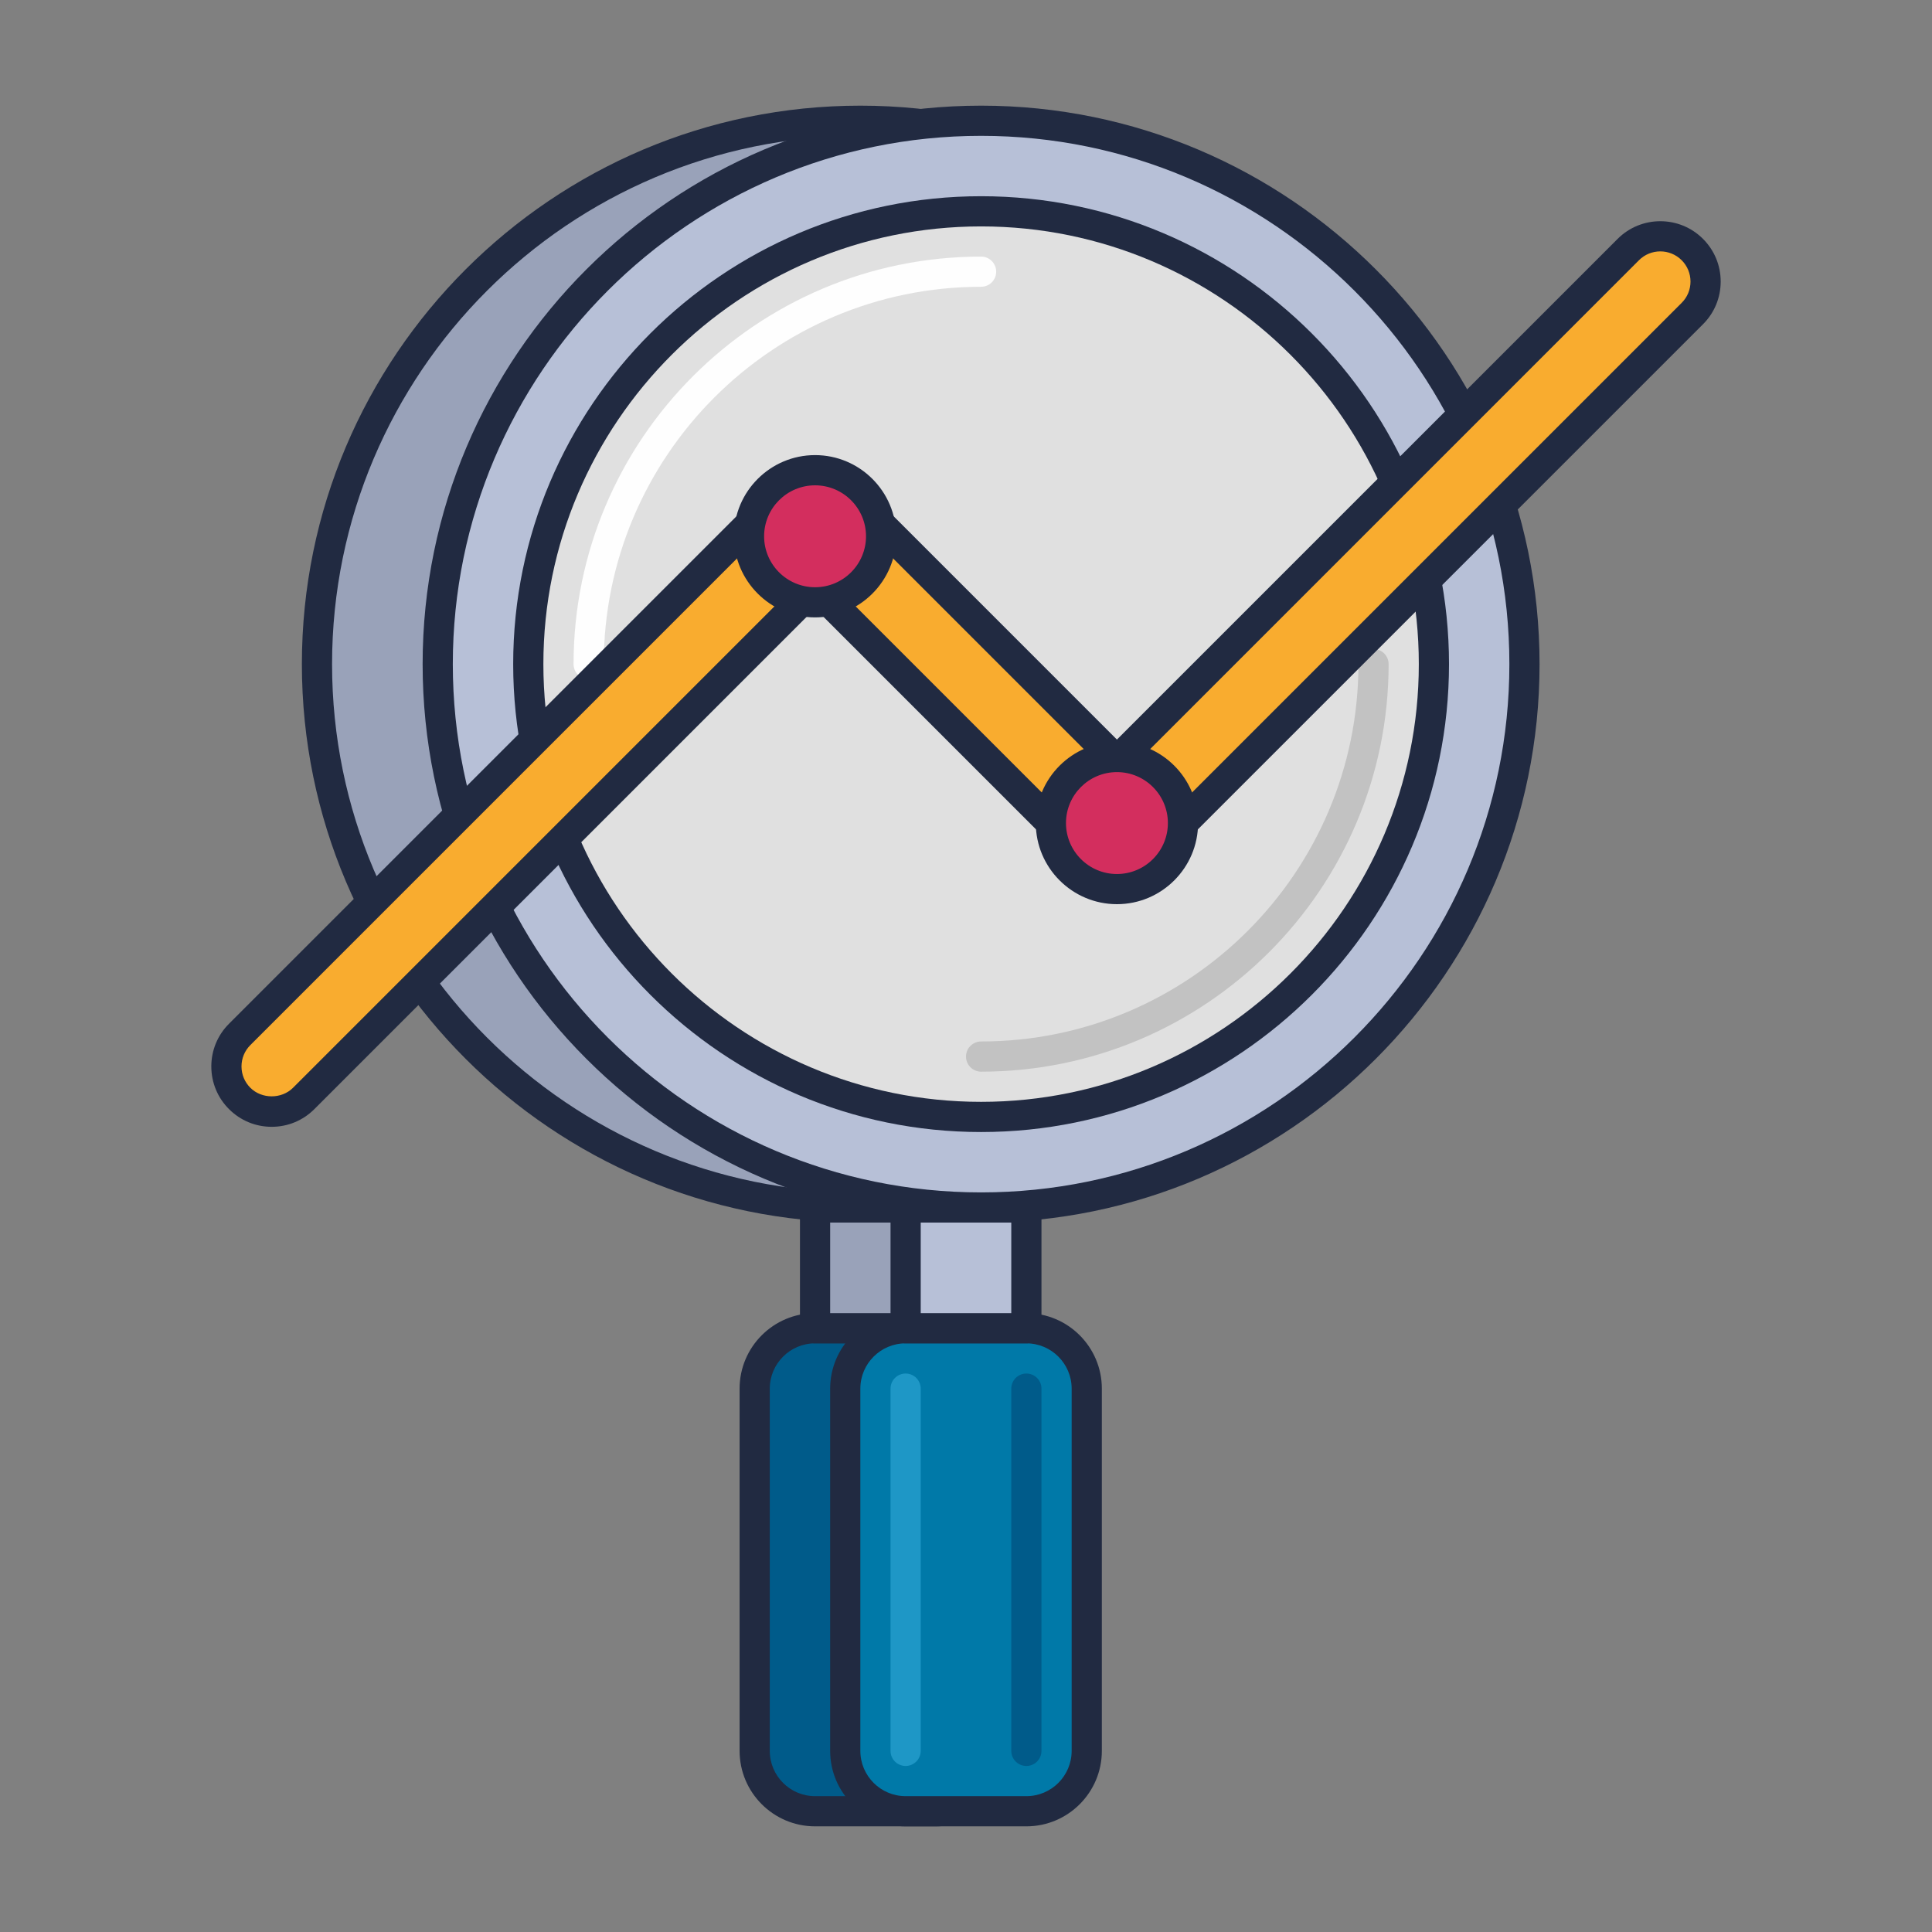 <?xml version="1.0" encoding="utf-8"?>
<!-- Generator: Adobe Illustrator 22.0.0, SVG Export Plug-In . SVG Version: 6.00 Build 0)  -->
<svg version="1.1" id="Icon_Set" xmlns="http://www.w3.org/2000/svg" xmlns:xlink="http://www.w3.org/1999/xlink" x="0px" y="0px"
	 viewBox="0 0 64 64" style="enable-background:new 0 0 64 64;" xml:space="preserve">
<rect x="0" y="0" width="64" height="64" fill="#808080" stroke="none"/>
<style type="text/css">
	.st0{fill:#C2C2C2;}
	.st1{fill:#212A41;}
	.st2{fill:#E0E0E0;}
	.st3{fill:#FEFEFE;}
	.st4{fill:#005B8A;}
	.st5{fill:#0079A8;}
	.st6{fill:#E0C8A4;}
	.st7{fill:#FEE6C2;}
	.st8{fill:#DB8E11;}
	.st9{fill:#F9AC2F;}
	.st10{fill:#FFCA4D;}
	.st11{fill:#D32E5E;}
	.st12{fill:#B51040;}
	.st13{fill:#6C696F;}
	.st14{fill:#F14C7C;}
	.st15{fill:#4E4B51;}
	.st16{fill:#E8D2A8;}
	.st17{fill:#C2AA86;}
	.st18{fill:#8A878D;}
	.st19{fill:#99A2B9;}
	.st20{fill:#B7C0D7;}
	.st21{fill:#D5DEF5;}
	.st22{fill:#302D33;}
	.st23{fill:#BED38E;}
	.st24{fill:#1E97C6;}
	.st25{fill:#A0B570;}
	.st26{fill:#DCF1AC;}
	.st27{fill:#A4A4A4;}
	.st28{fill:#7B849B;}
	.st29{fill:#BD7000;}
</style>
<g>
	<g>
		<circle class="st19" cx="28.5" cy="22" r="18"/>
		<path class="st1" d="M28.5,40.5C18.299,40.5,10,32.201,10,22S18.299,3.5,28.5,3.5S47,11.799,47,22S38.701,40.5,28.5,40.5z
			 M28.5,4.5C18.851,4.5,11,12.351,11,22s7.851,17.5,17.5,17.5S46,31.649,46,22S38.149,4.5,28.5,4.5z"/>
	</g>
	<g>
		<circle class="st20" cx="32.5" cy="22" r="18"/>
		<path class="st1" d="M32.5,40.5C22.299,40.5,14,32.201,14,22S22.299,3.5,32.5,3.5S51,11.799,51,22S42.701,40.5,32.5,40.5z
			 M32.5,4.5C22.851,4.5,15,12.351,15,22s7.851,17.5,17.5,17.5S50,31.649,50,22S42.149,4.5,32.5,4.5z"/>
	</g>
	<g>
		<circle class="st2" cx="32.5" cy="22" r="15"/>
		<path class="st1" d="M32.5,37.5C23.953,37.5,17,30.547,17,22S23.953,6.5,32.5,6.5S48,13.453,48,22S41.047,37.5,32.5,37.5z
			 M32.5,7.5C24.505,7.5,18,14.005,18,22s6.505,14.5,14.5,14.5S47,29.995,47,22S40.495,7.5,32.5,7.5z"/>
	</g>
	<g>
		<path class="st0" d="M32.5,35.5c-0.276,0-0.5-0.224-0.5-0.5s0.224-0.5,0.5-0.5C39.393,34.5,45,28.893,45,22
			c0-0.276,0.224-0.5,0.5-0.5S46,21.724,46,22C46,29.444,39.944,35.5,32.5,35.5z"/>
	</g>
	<g>
		<path class="st3" d="M19.5,22.5c-0.276,0-0.5-0.224-0.5-0.5c0-7.444,6.056-13.5,13.5-13.5C32.776,8.5,33,8.724,33,9
			s-0.224,0.5-0.5,0.5C25.607,9.5,20,15.107,20,22C20,22.276,19.776,22.5,19.5,22.5z"/>
	</g>
	<g>
		<path class="st4" d="M31,60h-4c-1.105,0-2-0.895-2-2V46c0-1.105,0.895-2,2-2h4c1.105,0,2,0.895,2,2v12C33,59.105,32.105,60,31,60z
			"/>
		<path class="st1" d="M31,60.5h-4c-1.379,0-2.5-1.122-2.5-2.5V46c0-1.378,1.121-2.5,2.5-2.5h4c1.379,0,2.5,1.122,2.5,2.5v12
			C33.5,59.378,32.379,60.5,31,60.5z M27,44.5c-0.827,0-1.5,0.673-1.5,1.5v12c0,0.827,0.673,1.5,1.5,1.5h4
			c0.827,0,1.5-0.673,1.5-1.5V46c0-0.827-0.673-1.5-1.5-1.5H27z"/>
	</g>
	<g>
		<rect x="27" y="40" class="st19" width="4" height="4"/>
		<path class="st1" d="M31,44.5h-4c-0.276,0-0.5-0.224-0.5-0.5v-4c0-0.276,0.224-0.5,0.5-0.5h4c0.276,0,0.5,0.224,0.5,0.5v4
			C31.5,44.276,31.276,44.5,31,44.5z M27.5,43.5h3v-3h-3V43.5z"/>
	</g>
	<g>
		<path class="st5" d="M34,60h-4c-1.105,0-2-0.895-2-2V46c0-1.105,0.895-2,2-2h4c1.105,0,2,0.895,2,2v12C36,59.105,35.105,60,34,60z
			"/>
		<path class="st1" d="M34,60.5h-4c-1.379,0-2.5-1.122-2.5-2.5V46c0-1.378,1.121-2.5,2.5-2.5h4c1.379,0,2.5,1.122,2.5,2.5v12
			C36.5,59.378,35.379,60.5,34,60.5z M30,44.5c-0.827,0-1.5,0.673-1.5,1.5v12c0,0.827,0.673,1.5,1.5,1.5h4
			c0.827,0,1.5-0.673,1.5-1.5V46c0-0.827-0.673-1.5-1.5-1.5H30z"/>
	</g>
	<g>
		<rect x="30" y="40" class="st20" width="4" height="4"/>
		<path class="st1" d="M34,44.5h-4c-0.276,0-0.5-0.224-0.5-0.5v-4c0-0.276,0.224-0.5,0.5-0.5h4c0.276,0,0.5,0.224,0.5,0.5v4
			C34.5,44.276,34.276,44.5,34,44.5z M30.5,43.5h3v-3h-3V43.5z"/>
	</g>
	<g>
		<path class="st24" d="M30,58.5c-0.276,0-0.5-0.224-0.5-0.5V46c0-0.276,0.224-0.5,0.5-0.5s0.5,0.224,0.5,0.5v12
			C30.5,58.276,30.276,58.5,30,58.5z"/>
	</g>
	<g>
		<path class="st4" d="M34,58.5c-0.276,0-0.5-0.224-0.5-0.5V46c0-0.276,0.224-0.5,0.5-0.5s0.5,0.224,0.5,0.5v12
			C34.5,58.276,34.276,58.5,34,58.5z"/>
	</g>
	<g>
		<path class="st9" d="M9,36.827c-0.384,0-0.768-0.146-1.061-0.439c-0.586-0.585-0.586-1.536,0-2.121l18-18
			c0.586-0.586,1.535-0.586,2.121,0L37,25.206L53.939,8.267c0.586-0.586,1.535-0.586,2.121,0c0.586,0.585,0.586,1.536,0,2.121
			l-18,18c-0.586,0.586-1.535,0.586-2.121,0L27,19.448L10.061,36.388C9.768,36.681,9.384,36.827,9,36.827z"/>
		<path class="st1" d="M9,37.327c-0.534,0-1.036-0.208-1.414-0.586C7.208,36.364,7,35.861,7,35.327s0.208-1.037,0.586-1.414l18-18
			c0.779-0.78,2.049-0.78,2.828,0L37,24.499L53.586,7.913c0.779-0.78,2.049-0.78,2.828,0C56.792,8.291,57,8.793,57,9.327
			s-0.208,1.037-0.586,1.414l-18,18c-0.756,0.756-2.072,0.756-2.828,0L27,20.155L10.414,36.741C10.036,37.119,9.534,37.327,9,37.327
			z M27,16.328c-0.256,0-0.512,0.098-0.707,0.292l-18,18C8.104,34.809,8,35.06,8,35.327s0.104,0.518,0.293,0.707
			c0.379,0.378,1.035,0.378,1.414,0l16.939-16.939c0.195-0.195,0.512-0.195,0.707,0l8.939,8.939c0.379,0.378,1.035,0.378,1.414,0
			l18-18C55.896,9.845,56,9.594,56,9.327s-0.104-0.518-0.293-0.707c-0.391-0.39-1.023-0.39-1.414,0L37.354,25.56
			c-0.195,0.195-0.512,0.195-0.707,0l-8.939-8.939C27.512,16.425,27.256,16.328,27,16.328z"/>
	</g>
	<g>
		<circle class="st11" cx="27" cy="17.765" r="2.188"/>
		<path class="st1" d="M27,20.452c-1.481,0-2.688-1.206-2.688-2.688s1.206-2.688,2.688-2.688s2.688,1.206,2.688,2.688
			S28.481,20.452,27,20.452z M27,16.077c-0.931,0-1.688,0.757-1.688,1.688s0.757,1.688,1.688,1.688s1.688-0.757,1.688-1.688
			S27.931,16.077,27,16.077z"/>
	</g>
	<g>
		<circle class="st11" cx="37" cy="27.265" r="2.188"/>
		<path class="st1" d="M37,29.952c-1.481,0-2.688-1.206-2.688-2.688s1.206-2.688,2.688-2.688s2.688,1.206,2.688,2.688
			S38.481,29.952,37,29.952z M37,25.577c-0.931,0-1.688,0.757-1.688,1.688s0.757,1.688,1.688,1.688s1.688-0.757,1.688-1.688
			S37.931,25.577,37,25.577z"/>
	</g>
</g>
</svg>
